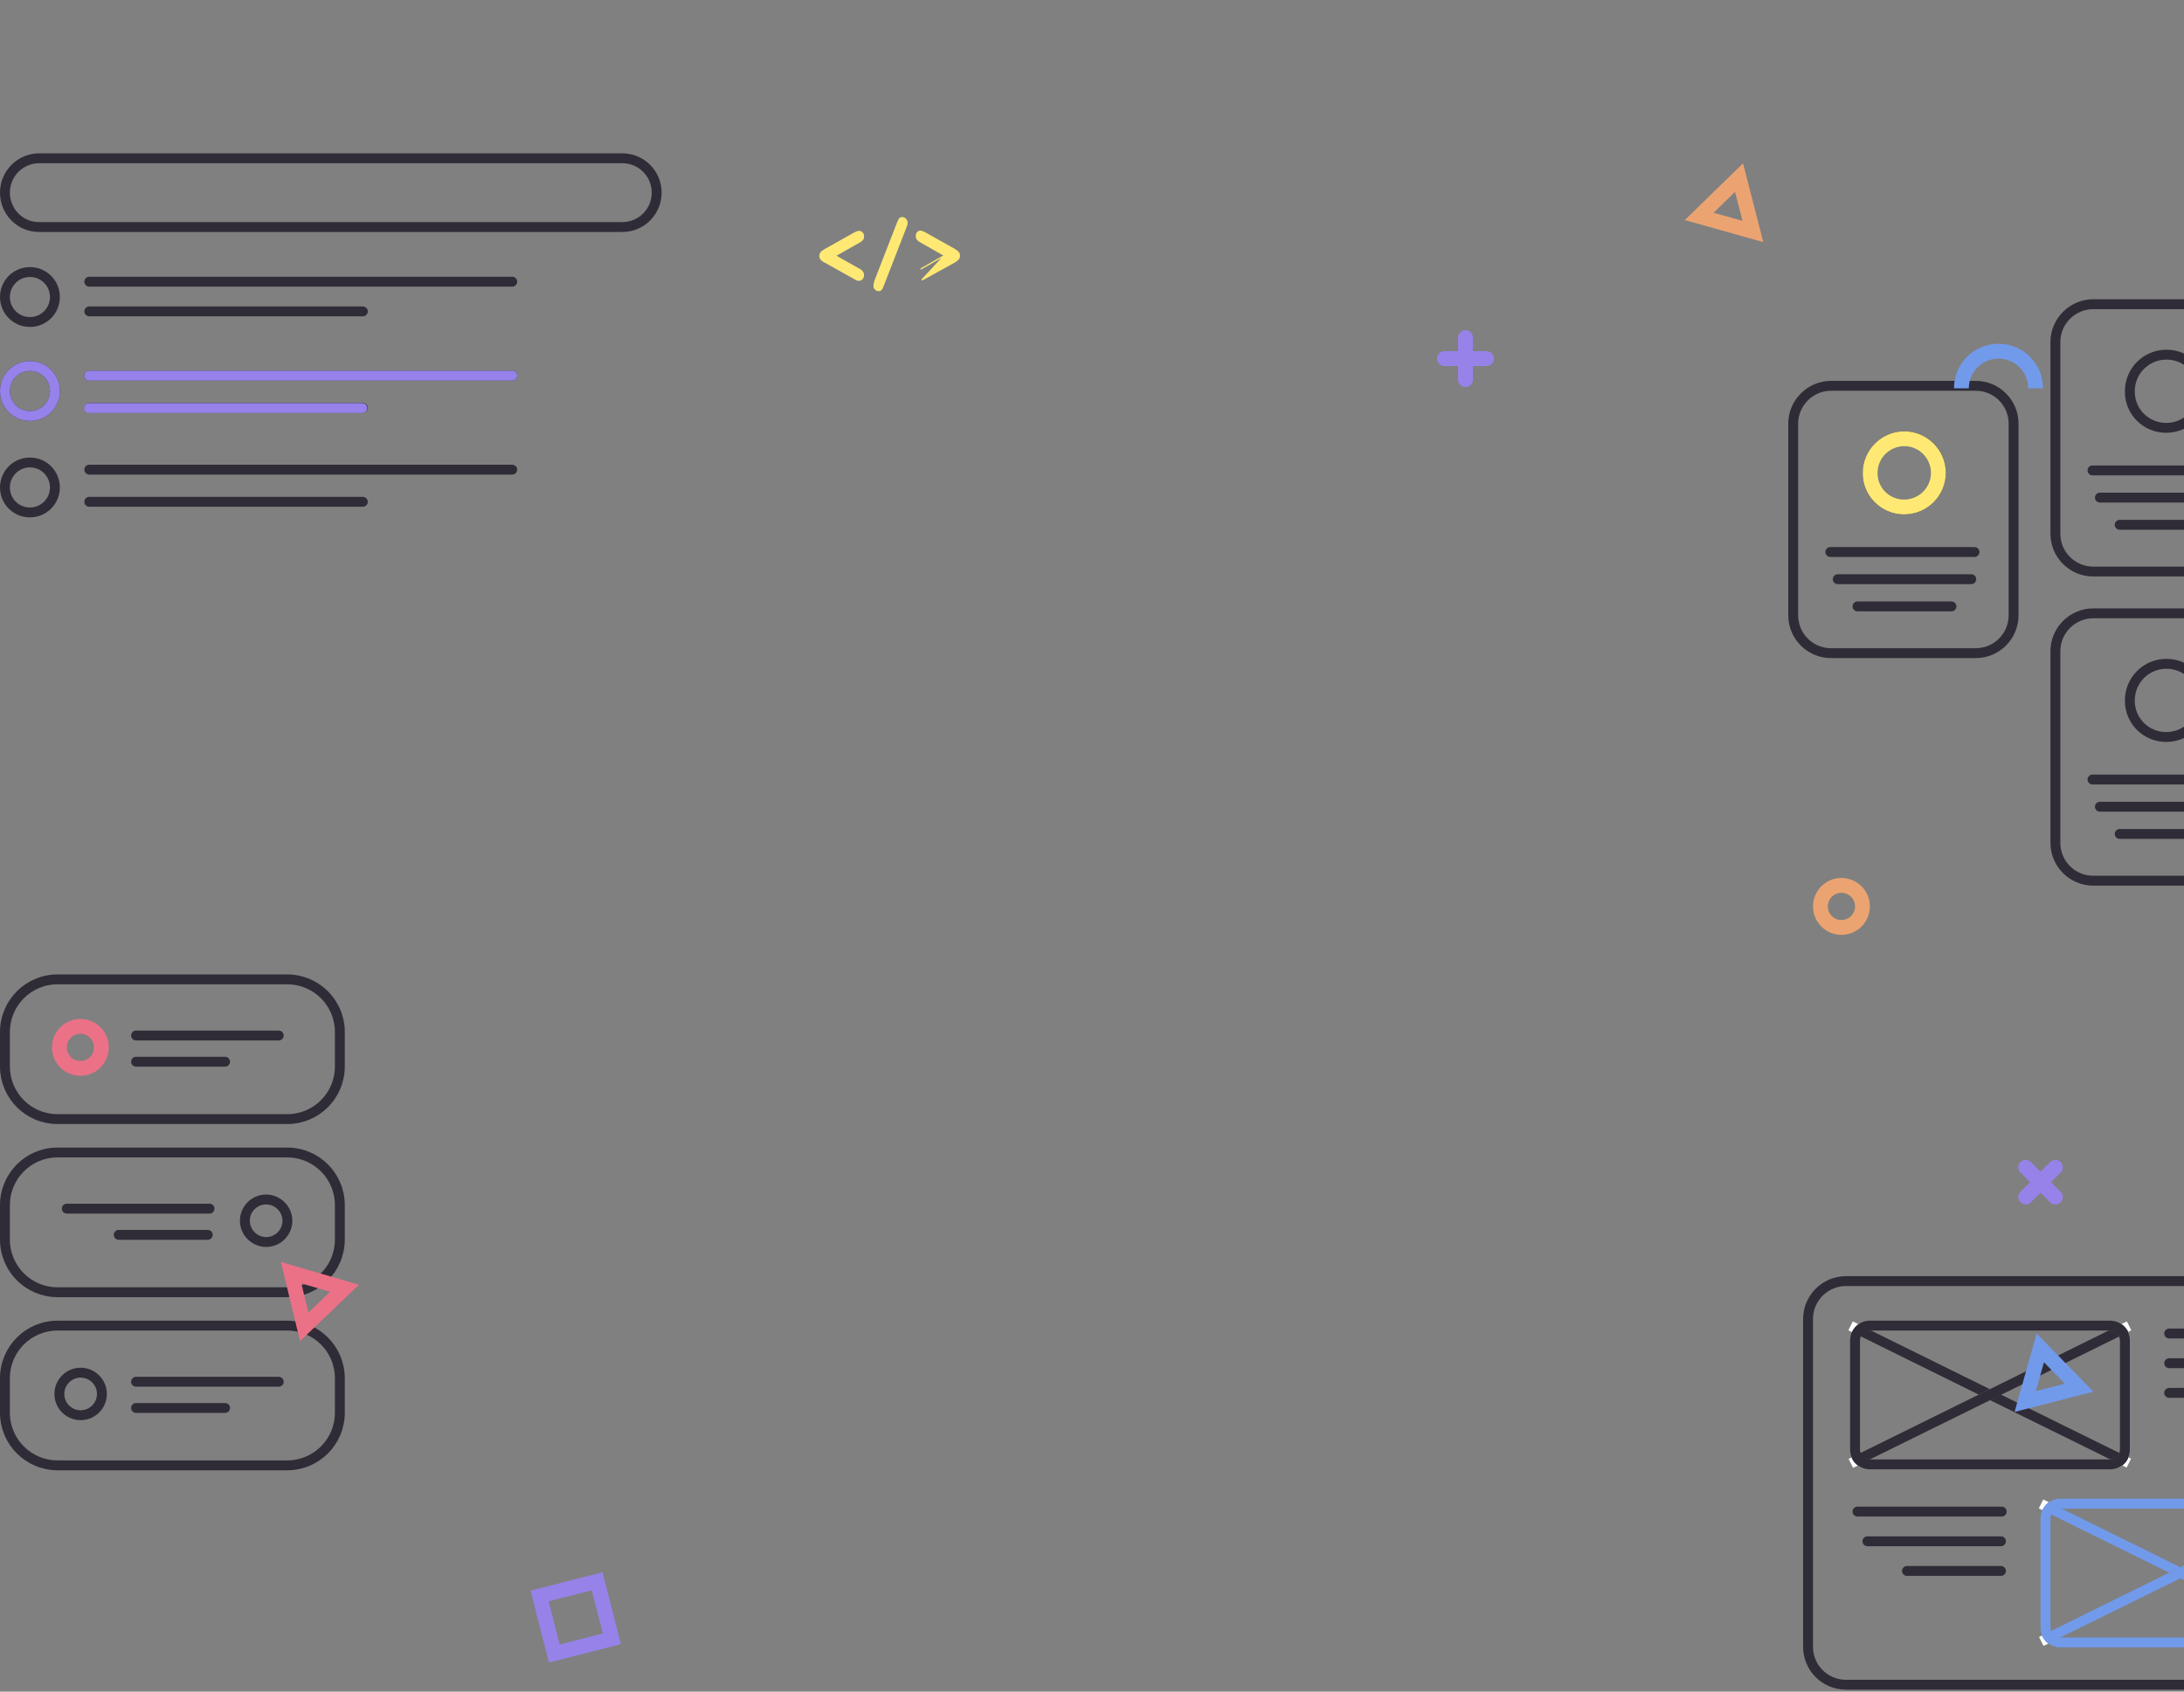 <?xml version="1.0" encoding="utf-8"?>
<!-- Generator: Adobe Illustrator 23.0.1, SVG Export Plug-In . SVG Version: 6.00 Build 0)  -->
<svg version="1.1" id="Layer_1" xmlns="http://www.w3.org/2000/svg" xmlns:xlink="http://www.w3.org/1999/xlink" x="0px" y="0px"
	 viewBox="0 0 883 684" style="enable-background:new 0 0 883 684;" xml:space="preserve">
<rect x="0" y="0" width="883" height="684" fill="#808080" stroke="none"/>
<style type="text/css">
	.st0{fill:none;stroke:#302C37;stroke-width:4;}
	.st1{fill:none;stroke:#302C37;stroke-width:4;stroke-linecap:round;stroke-linejoin:round;}
	.st2{fill:#302C37;}
	.st3{clip-path:url(#SVGID_2_);fill:#FFFFFF;}
	.st4{clip-path:url(#SVGID_4_);fill:#302C37;}
	.st5{clip-path:url(#SVGID_6_);fill:#FFFFFF;}
	.st6{clip-path:url(#SVGID_8_);fill:#302C37;}
	.st7{clip-path:url(#SVGID_10_);fill:#FFFFFF;}
	.st8{clip-path:url(#SVGID_12_);fill:#FFFFFF;}
	.st9{clip-path:url(#SVGID_14_);fill:#302C37;}
	.st10{clip-path:url(#SVGID_16_);fill:#302C37;}
	.st11{clip-path:url(#SVGID_18_);fill:#302C37;}
	.st12{clip-path:url(#SVGID_20_);fill:#302C37;}
	.st13{clip-path:url(#SVGID_22_);fill:#302C37;}
	.st14{clip-path:url(#SVGID_24_);fill:#302C37;}
	.st15{clip-path:url(#SVGID_26_);fill:#302C37;}
	.st16{clip-path:url(#SVGID_28_);fill:#302C37;}
	.st17{clip-path:url(#SVGID_30_);fill:#302C37;}
	.st18{clip-path:url(#SVGID_32_);fill:#302C37;}
	.st19{clip-path:url(#SVGID_34_);fill:#302C37;}
	.st20{clip-path:url(#SVGID_36_);fill:#302C37;}
	.st21{clip-path:url(#SVGID_38_);fill:#302C37;}
	.st22{clip-path:url(#SVGID_40_);fill:#302C37;}
	.st23{fill:#719AEB;}
	.st24{clip-path:url(#SVGID_42_);fill:#FFFFFF;}
	.st25{clip-path:url(#SVGID_44_);fill:#719AEB;}
	.st26{clip-path:url(#SVGID_46_);fill:#FFFFFF;}
	.st27{clip-path:url(#SVGID_48_);fill:#719AEB;}
	.st28{clip-path:url(#SVGID_50_);fill:#FFFFFF;}
	.st29{clip-path:url(#SVGID_52_);fill:#FFFFFF;}
	.st30{clip-path:url(#SVGID_54_);fill:#719AEB;}
	.st31{clip-path:url(#SVGID_56_);fill:#719AEB;}
	.st32{clip-path:url(#SVGID_58_);fill:#719AEB;}
	.st33{clip-path:url(#SVGID_60_);fill:#719AEB;}
	.st34{clip-path:url(#SVGID_62_);fill:#719AEB;}
	.st35{clip-path:url(#SVGID_64_);fill:#719AEB;}
	.st36{clip-path:url(#SVGID_66_);fill:#719AEB;}
	.st37{clip-path:url(#SVGID_68_);fill:#719AEB;}
	.st38{clip-path:url(#SVGID_70_);fill:#719AEB;}
	.st39{clip-path:url(#SVGID_72_);fill:#719AEB;}
	.st40{clip-path:url(#SVGID_74_);fill:#719AEB;}
	.st41{clip-path:url(#SVGID_76_);fill:#719AEB;}
	.st42{clip-path:url(#SVGID_78_);fill:#719AEB;}
	.st43{clip-path:url(#SVGID_80_);fill:#719AEB;}
	.st44{fill:#FFE974;}
	.st45{fill:none;stroke:#FFE974;stroke-width:0.5;}
	.st46{fill:none;stroke:#EBA471;stroke-width:6;}
	.st47{fill:none;stroke:#719AEB;stroke-width:6;}
	.st48{fill:none;stroke:#EB7187;stroke-width:6;}
	.st49{fill:none;stroke:#9782EA;stroke-width:6;stroke-linecap:round;stroke-linejoin:round;}
	.st50{fill:none;stroke:#9682EA;stroke-width:4;stroke-linecap:round;stroke-linejoin:round;}
	.st51{fill:none;stroke:#FFE974;stroke-width:6;}
	.st52{fill:none;stroke:#9782EA;stroke-width:6;}
</style>
<g>
	<path class="st0" d="M746.3,518h196.6c8.5,0,15.3,6.9,15.3,15.3v132.6c0,8.5-6.9,15.3-15.3,15.3H746.3c-8.5,0-15.3-6.9-15.3-15.3
		V533.3C731,524.9,737.9,518,746.3,518z"/>
	<line class="st1" x1="877" y1="539.2" x2="935.3" y2="539.2"/>
	<line class="st1" x1="751" y1="611.2" x2="809.3" y2="611.2"/>
	<line class="st1" x1="877" y1="551.2" x2="931" y2="551.2"/>
	<line class="st1" x1="755" y1="623.2" x2="809" y2="623.2"/>
	<line class="st1" x1="877" y1="563.2" x2="915" y2="563.2"/>
	<line class="st1" x1="771" y1="635.2" x2="809" y2="635.2"/>
	<path class="st2" d="M756,536v2h97.1c1.1,0,2.1,0.4,2.8,1.2c0.7,0.7,1.2,1.7,1.2,2.8v44.1c0,1.1-0.4,2.1-1.2,2.8
		c-0.7,0.7-1.7,1.2-2.8,1.2H756c-1.1,0-2.1-0.4-2.8-1.2c-0.7-0.7-1.2-1.7-1.2-2.8V542c0-1.1,0.4-2.1,1.2-2.8
		c0.7-0.7,1.7-1.2,2.8-1.2V536v-2c-4.4,0-8,3.6-8,8v44.1c0,4.4,3.6,8,8,8h97.1c4.4,0,8-3.6,8-8V542c0-4.4-3.6-8-8-8H756V536"/>
	<g>
		<g>
			<defs>
				<polyline id="SVGID_1_" points="747.3,534.3 861.7,534.3 861.7,593.4 747.3,593.4 747.3,534.3 				"/>
			</defs>
			<clipPath id="SVGID_2_">
				<use xlink:href="#SVGID_1_"  style="overflow:visible;"/>
			</clipPath>
			<path class="st3" d="M860.5,589.3c-0.6,1.3-1.4,2.4-2.5,3.2l1.8,0.9l1.8-3.6L860.5,589.3"/>
		</g>
		<g>
			<defs>
				<polyline id="SVGID_3_" points="747.3,534.3 861.7,534.3 861.7,593.4 747.3,593.4 747.3,534.3 				"/>
			</defs>
			<clipPath id="SVGID_4_">
				<use xlink:href="#SVGID_3_"  style="overflow:visible;"/>
			</clipPath>
			<path class="st4" d="M860.5,589.3c-0.6,1.3-1.4,2.4-2.5,3.2l0,0C859.1,591.7,860,590.6,860.5,589.3L860.5,589.3"/>
		</g>
		<g>
			<defs>
				<polyline id="SVGID_5_" points="747.3,534.3 861.7,534.3 861.7,593.4 747.3,593.4 747.3,534.3 				"/>
			</defs>
			<clipPath id="SVGID_6_">
				<use xlink:href="#SVGID_5_"  style="overflow:visible;"/>
			</clipPath>
			<path class="st5" d="M859.9,534.3L859.9,534.3l-2.2,1.1c0.4,0.2,0.7,0.5,1,0.8c0.7,0.7,1.3,1.4,1.7,2.3l1.3-0.6L859.9,534.3"/>
		</g>
		<g>
			<defs>
				<polyline id="SVGID_7_" points="747.3,534.3 861.7,534.3 861.7,593.4 747.3,593.4 747.3,534.3 				"/>
			</defs>
			<clipPath id="SVGID_8_">
				<use xlink:href="#SVGID_7_"  style="overflow:visible;"/>
			</clipPath>
			<path class="st6" d="M858.7,536.2c0.7,0.7,1.3,1.4,1.7,2.3l0,0C860,537.7,859.4,536.9,858.7,536.2"/>
		</g>
		<g>
			<defs>
				<polyline id="SVGID_9_" points="747.3,534.3 861.7,534.3 861.7,593.4 747.3,593.4 747.3,534.3 				"/>
			</defs>
			<clipPath id="SVGID_10_">
				<use xlink:href="#SVGID_9_"  style="overflow:visible;"/>
			</clipPath>
			<path class="st7" d="M749.1,534.3L749.1,534.3l-1.8,3.6l0,0l1.4,0.7c0.6-1.3,1.5-2.4,2.6-3.2L749.1,534.3"/>
		</g>
		<g>
			<defs>
				<polyline id="SVGID_11_" points="747.3,534.3 861.7,534.3 861.7,593.4 747.3,593.4 747.3,534.3 				"/>
			</defs>
			<clipPath id="SVGID_12_">
				<use xlink:href="#SVGID_11_"  style="overflow:visible;"/>
			</clipPath>
			<path class="st8" d="M748.6,589.3l-1.2,0.6l1.8,3.6l1.9-0.9C750,591.7,749.2,590.5,748.6,589.3"/>
		</g>
		<g>
			<defs>
				<polyline id="SVGID_13_" points="747.3,534.3 861.7,534.3 861.7,593.4 747.3,593.4 747.3,534.3 				"/>
			</defs>
			<clipPath id="SVGID_14_">
				<use xlink:href="#SVGID_13_"  style="overflow:visible;"/>
			</clipPath>
			<path class="st9" d="M748.6,589.3L748.6,589.3c0.5,1.3,1.4,2.4,2.5,3.2l0,0C750,591.7,749.2,590.5,748.6,589.3"/>
		</g>
		<g>
			<defs>
				<polyline id="SVGID_15_" points="747.3,534.3 861.7,534.3 861.7,593.4 747.3,593.4 747.3,534.3 				"/>
			</defs>
			<clipPath id="SVGID_16_">
				<use xlink:href="#SVGID_15_"  style="overflow:visible;"/>
			</clipPath>
			<path class="st10" d="M756.5,538H756c-1.1,0-2.1,0.4-2.8,1.2c-0.3,0.3-0.6,0.8-0.8,1.2l47.6,23.5l4.5-2.2L756.5,538"/>
		</g>
		<g>
			<defs>
				<polyline id="SVGID_17_" points="747.3,534.3 861.7,534.3 861.7,593.4 747.3,593.4 747.3,534.3 				"/>
			</defs>
			<clipPath id="SVGID_18_">
				<use xlink:href="#SVGID_17_"  style="overflow:visible;"/>
			</clipPath>
			<path class="st11" d="M756.5,538H756c-1.1,0-2.1,0.4-2.8,1.2c-0.3,0.3-0.6,0.8-0.8,1.2l0,0c0.2-0.5,0.5-0.9,0.8-1.2
				c0.7-0.7,1.7-1.2,2.8-1.2l0,0H756.5L756.5,538"/>
		</g>
		<g>
			<defs>
				<polyline id="SVGID_19_" points="747.3,534.3 861.7,534.3 861.7,593.4 747.3,593.4 747.3,534.3 				"/>
			</defs>
			<clipPath id="SVGID_20_">
				<use xlink:href="#SVGID_19_"  style="overflow:visible;"/>
			</clipPath>
			<path class="st12" d="M809,563.9l-4.5,2.2l48.7,24c1.1,0,2.1-0.5,2.8-1.2c0.4-0.4,0.7-0.9,0.9-1.4L809,563.9"/>
		</g>
		<g>
			<defs>
				<polyline id="SVGID_21_" points="747.3,534.3 861.7,534.3 861.7,593.4 747.3,593.4 747.3,534.3 				"/>
			</defs>
			<clipPath id="SVGID_22_">
				<use xlink:href="#SVGID_21_"  style="overflow:visible;"/>
			</clipPath>
			<path class="st13" d="M853.2,538h-0.7l-48,23.7l-4.5,2.2l-47.8,23.6c0.2,0.6,0.5,1.1,1,1.5c0.1,0.1,0.1,0.1,0.2,0.2
				c0.7,0.6,1.5,0.9,2.4,1l48.7-24l4.5-2.2l47.8-23.6c-0.2-0.4-0.5-0.8-0.8-1.1C855.3,538.4,854.3,538,853.2,538"/>
		</g>
		<g>
			<defs>
				<polyline id="SVGID_23_" points="747.3,534.3 861.7,534.3 861.7,593.4 747.3,593.4 747.3,534.3 				"/>
			</defs>
			<clipPath id="SVGID_24_">
				<use xlink:href="#SVGID_23_"  style="overflow:visible;"/>
			</clipPath>
			<path class="st14" d="M752.2,587.5L752.2,587.5c0.2,0.6,0.5,1.1,1,1.5c0.1,0.1,0.1,0.1,0.2,0.2c-0.1-0.1-0.1-0.1-0.2-0.2
				C752.8,588.6,752.4,588.1,752.2,587.5 M853.2,538h-0.7l0,0H853.2c1.1,0,2.1,0.4,2.8,1.2l0,0C855.3,538.4,854.3,538,853.2,538"/>
		</g>
		<g>
			<defs>
				<polyline id="SVGID_25_" points="747.3,534.3 861.7,534.3 861.7,593.4 747.3,593.4 747.3,534.3 				"/>
			</defs>
			<clipPath id="SVGID_26_">
				<use xlink:href="#SVGID_25_"  style="overflow:visible;"/>
			</clipPath>
			<path class="st15" d="M751.4,535.5c-1.1,0.8-2.1,1.9-2.6,3.2l0,0C749.4,537.3,750.3,536.3,751.4,535.5L751.4,535.5"/>
		</g>
		<g>
			<defs>
				<polyline id="SVGID_27_" points="747.3,534.3 861.7,534.3 861.7,593.4 747.3,593.4 747.3,534.3 				"/>
			</defs>
			<clipPath id="SVGID_28_">
				<use xlink:href="#SVGID_27_"  style="overflow:visible;"/>
			</clipPath>
			<path class="st16" d="M751.4,535.5c-1.1,0.8-2.1,1.9-2.6,3.2l3.6,1.8c0.2-0.5,0.5-0.9,0.8-1.2c0.7-0.7,1.7-1.2,2.8-1.2l0,0h0.5
				L751.4,535.5"/>
		</g>
		<g>
			<defs>
				<polyline id="SVGID_29_" points="747.3,534.3 861.7,534.3 861.7,593.4 747.3,593.4 747.3,534.3 				"/>
			</defs>
			<clipPath id="SVGID_30_">
				<use xlink:href="#SVGID_29_"  style="overflow:visible;"/>
			</clipPath>
			<path class="st17" d="M856.9,587.6c-0.2,0.5-0.5,1-0.9,1.4c-0.7,0.7-1.7,1.2-2.8,1.2l0,0c1.1,0,2.1-0.5,2.8-1.2
				C856.4,588.6,856.7,588.1,856.9,587.6L856.9,587.6"/>
		</g>
		<g>
			<defs>
				<polyline id="SVGID_31_" points="747.3,534.3 861.7,534.3 861.7,593.4 747.3,593.4 747.3,534.3 				"/>
			</defs>
			<clipPath id="SVGID_32_">
				<use xlink:href="#SVGID_31_"  style="overflow:visible;"/>
			</clipPath>
			<path class="st18" d="M856.9,587.6c-0.2,0.5-0.5,1-0.9,1.4c-0.7,0.7-1.7,1.2-2.8,1.2l4.8,2.4c1.1-0.8,2-1.9,2.5-3.2L856.9,587.6"
				/>
		</g>
		<g>
			<defs>
				<polyline id="SVGID_33_" points="747.3,534.3 861.7,534.3 861.7,593.4 747.3,593.4 747.3,534.3 				"/>
			</defs>
			<clipPath id="SVGID_34_">
				<use xlink:href="#SVGID_33_"  style="overflow:visible;"/>
			</clipPath>
			<path class="st19" d="M856,539.2c0.3,0.3,0.6,0.7,0.8,1.1l0,0C856.6,539.9,856.3,539.5,856,539.2L856,539.2 M857.7,535.4
				L857.7,535.4c0.4,0.2,0.7,0.5,1,0.8C858.4,535.9,858.1,535.7,857.7,535.4"/>
		</g>
		<g>
			<defs>
				<polyline id="SVGID_35_" points="747.3,534.3 861.7,534.3 861.7,593.4 747.3,593.4 747.3,534.3 				"/>
			</defs>
			<clipPath id="SVGID_36_">
				<use xlink:href="#SVGID_35_"  style="overflow:visible;"/>
			</clipPath>
			<path class="st20" d="M857.7,535.4l-5.2,2.6h0.7c1.1,0,2.1,0.4,2.8,1.2l0,0l0,0c0.3,0.3,0.6,0.7,0.8,1.1l3.6-1.8
				c-0.4-0.9-1-1.6-1.7-2.3C858.4,535.9,858.1,535.7,857.7,535.4"/>
		</g>
		<g>
			<defs>
				<polyline id="SVGID_37_" points="747.3,534.3 861.7,534.3 861.7,593.4 747.3,593.4 747.3,534.3 				"/>
			</defs>
			<clipPath id="SVGID_38_">
				<use xlink:href="#SVGID_37_"  style="overflow:visible;"/>
			</clipPath>
			<path class="st21" d="M753.4,589.2c0.7,0.6,1.5,0.9,2.4,1l0,0C754.9,590.1,754,589.8,753.4,589.2"/>
		</g>
		<g>
			<defs>
				<polyline id="SVGID_39_" points="747.3,534.3 861.7,534.3 861.7,593.4 747.3,593.4 747.3,534.3 				"/>
			</defs>
			<clipPath id="SVGID_40_">
				<use xlink:href="#SVGID_39_"  style="overflow:visible;"/>
			</clipPath>
			<path class="st22" d="M752.2,587.5l-3.6,1.8c0.5,1.3,1.4,2.4,2.5,3.2l4.7-2.3c-0.9-0.1-1.8-0.4-2.4-1c-0.1-0.1-0.1-0.1-0.2-0.2
				C752.8,588.6,752.4,588.1,752.2,587.5"/>
		</g>
	</g>
	<path class="st23" d="M833,608v2h97.1c1.1,0,2.1,0.4,2.8,1.2c0.7,0.7,1.2,1.7,1.2,2.8v44.1c0,1.1-0.4,2.1-1.2,2.8
		c-0.7,0.7-1.7,1.2-2.8,1.2H833c-1.1,0-2.1-0.4-2.8-1.2c-0.7-0.7-1.2-1.7-1.2-2.8V614c0-1.1,0.4-2.1,1.2-2.8
		c0.7-0.7,1.7-1.2,2.8-1.2V608v-2c-4.4,0-8,3.6-8,8v44.1c0,4.4,3.6,8,8,8h97.1c4.4,0,8-3.6,8-8V614c0-4.4-3.6-8-8-8H833V608"/>
	<g>
		<g>
			<defs>
				<polyline id="SVGID_41_" points="824.3,606.3 938.7,606.3 938.7,665.4 824.3,665.4 824.3,606.3 				"/>
			</defs>
			<clipPath id="SVGID_42_">
				<use xlink:href="#SVGID_41_"  style="overflow:visible;"/>
			</clipPath>
			<path class="st24" d="M937.5,661.3c-0.6,1.3-1.4,2.4-2.5,3.2l1.8,0.9l1.8-3.6L937.5,661.3"/>
		</g>
		<g>
			<defs>
				<polyline id="SVGID_43_" points="824.3,606.3 938.7,606.3 938.7,665.4 824.3,665.4 824.3,606.3 				"/>
			</defs>
			<clipPath id="SVGID_44_">
				<use xlink:href="#SVGID_43_"  style="overflow:visible;"/>
			</clipPath>
			<path class="st25" d="M937.5,661.3c-0.6,1.3-1.4,2.4-2.5,3.2l0,0C936.1,663.7,937,662.6,937.5,661.3L937.5,661.3"/>
		</g>
		<g>
			<defs>
				<polyline id="SVGID_45_" points="824.3,606.3 938.7,606.3 938.7,665.4 824.3,665.4 824.3,606.3 				"/>
			</defs>
			<clipPath id="SVGID_46_">
				<use xlink:href="#SVGID_45_"  style="overflow:visible;"/>
			</clipPath>
			<path class="st26" d="M936.9,606.3L936.9,606.3l-2.2,1.1c0.5,0.3,0.9,0.7,1.3,1.2c0.5,0.6,1,1.3,1.3,2l1.3-0.6L936.9,606.3"/>
		</g>
		<g>
			<defs>
				<polyline id="SVGID_47_" points="824.3,606.3 938.7,606.3 938.7,665.4 824.3,665.4 824.3,606.3 				"/>
			</defs>
			<clipPath id="SVGID_48_">
				<use xlink:href="#SVGID_47_"  style="overflow:visible;"/>
			</clipPath>
			<path class="st27" d="M936,608.6c0.5,0.6,1,1.3,1.3,2l0,0C937,609.8,936.6,609.2,936,608.6"/>
		</g>
		<g>
			<defs>
				<polyline id="SVGID_49_" points="824.3,606.3 938.7,606.3 938.7,665.4 824.3,665.4 824.3,606.3 				"/>
			</defs>
			<clipPath id="SVGID_50_">
				<use xlink:href="#SVGID_49_"  style="overflow:visible;"/>
			</clipPath>
			<path class="st28" d="M826.1,606.3L826.1,606.3l-1.8,3.6l0,0l1.4,0.7c0.6-1.3,1.5-2.4,2.6-3.2L826.1,606.3"/>
		</g>
		<g>
			<defs>
				<polyline id="SVGID_51_" points="824.3,606.3 938.7,606.3 938.7,665.4 824.3,665.4 824.3,606.3 				"/>
			</defs>
			<clipPath id="SVGID_52_">
				<use xlink:href="#SVGID_51_"  style="overflow:visible;"/>
			</clipPath>
			<path class="st29" d="M825.6,661.3l-1.2,0.6l1.8,3.6l1.9-0.9C827,663.7,826.2,662.5,825.6,661.3"/>
		</g>
		<g>
			<defs>
				<polyline id="SVGID_53_" points="824.3,606.3 938.7,606.3 938.7,665.4 824.3,665.4 824.3,606.3 				"/>
			</defs>
			<clipPath id="SVGID_54_">
				<use xlink:href="#SVGID_53_"  style="overflow:visible;"/>
			</clipPath>
			<path class="st30" d="M825.6,661.3L825.6,661.3c0.5,1.3,1.4,2.4,2.5,3.2l0,0C827,663.7,826.2,662.5,825.6,661.3"/>
		</g>
		<g>
			<defs>
				<polyline id="SVGID_55_" points="824.3,606.3 938.7,606.3 938.7,665.4 824.3,665.4 824.3,606.3 				"/>
			</defs>
			<clipPath id="SVGID_56_">
				<use xlink:href="#SVGID_55_"  style="overflow:visible;"/>
			</clipPath>
			<path class="st31" d="M833.5,610H833c-1.1,0-2.1,0.4-2.8,1.2c-0.3,0.3-0.6,0.8-0.8,1.2l47.6,23.5l4.5-2.2L833.5,610"/>
		</g>
		<g>
			<defs>
				<polyline id="SVGID_57_" points="824.3,606.3 938.7,606.3 938.7,665.4 824.3,665.4 824.3,606.3 				"/>
			</defs>
			<clipPath id="SVGID_58_">
				<use xlink:href="#SVGID_57_"  style="overflow:visible;"/>
			</clipPath>
			<path class="st32" d="M833.5,610H833c-1.1,0-2.1,0.4-2.8,1.2c-0.3,0.3-0.6,0.8-0.8,1.2l0,0c0.2-0.5,0.5-0.9,0.8-1.2
				c0.7-0.7,1.7-1.2,2.8-1.2l0,0H833.5L833.5,610"/>
		</g>
		<g>
			<defs>
				<polyline id="SVGID_59_" points="824.3,606.3 938.7,606.3 938.7,665.4 824.3,665.4 824.3,606.3 				"/>
			</defs>
			<clipPath id="SVGID_60_">
				<use xlink:href="#SVGID_59_"  style="overflow:visible;"/>
			</clipPath>
			<path class="st33" d="M886,635.9l-4.5,2.2l48.7,24c1.1,0,2.1-0.5,2.8-1.2c0.4-0.4,0.7-0.9,0.9-1.4L886,635.9"/>
		</g>
		<g>
			<defs>
				<polyline id="SVGID_61_" points="824.3,606.3 938.7,606.3 938.7,665.4 824.3,665.4 824.3,606.3 				"/>
			</defs>
			<clipPath id="SVGID_62_">
				<use xlink:href="#SVGID_61_"  style="overflow:visible;"/>
			</clipPath>
			<path class="st34" d="M930.2,610h-0.7l-48,23.7l-4.5,2.2l-47.8,23.6c0,0.1,0.1,0.1,0.1,0.2c0.1,0.3,0.3,0.6,0.5,0.9l0,0l0,0
				c0.1,0.1,0.2,0.3,0.4,0.4c0.1,0.1,0.1,0.1,0.2,0.2c0.7,0.6,1.5,0.9,2.4,1l48.7-24l4.5-2.2l47.8-23.6c-0.2-0.4-0.5-0.8-0.8-1.1
				C932.3,610.4,931.3,610,930.2,610"/>
		</g>
		<g>
			<defs>
				<polyline id="SVGID_63_" points="824.3,606.3 938.7,606.3 938.7,665.4 824.3,665.4 824.3,606.3 				"/>
			</defs>
			<clipPath id="SVGID_64_">
				<use xlink:href="#SVGID_63_"  style="overflow:visible;"/>
			</clipPath>
			<path class="st35" d="M829.8,660.6c0.1,0.1,0.2,0.3,0.4,0.4c0.1,0.1,0.1,0.1,0.2,0.2c-0.1-0.1-0.1-0.1-0.2-0.2
				C830,660.9,829.9,660.7,829.8,660.6 M829.8,660.6L829.8,660.6L829.8,660.6 M829.2,659.5L829.2,659.5c0,0.1,0.1,0.1,0.1,0.2
				C829.3,659.6,829.2,659.6,829.2,659.5 M930.2,610h-0.7l0,0H930.2c1.1,0,2.1,0.4,2.8,1.2l0,0C932.3,610.4,931.3,610,930.2,610"/>
		</g>
		<g>
			<defs>
				<polyline id="SVGID_65_" points="824.3,606.3 938.7,606.3 938.7,665.4 824.3,665.4 824.3,606.3 				"/>
			</defs>
			<clipPath id="SVGID_66_">
				<use xlink:href="#SVGID_65_"  style="overflow:visible;"/>
			</clipPath>
			<path class="st36" d="M828.4,607.5c-1.1,0.8-2.1,1.9-2.6,3.2l0,0C826.4,609.3,827.3,608.3,828.4,607.5L828.4,607.5"/>
		</g>
		<g>
			<defs>
				<polyline id="SVGID_67_" points="824.3,606.3 938.7,606.3 938.7,665.4 824.3,665.4 824.3,606.3 				"/>
			</defs>
			<clipPath id="SVGID_68_">
				<use xlink:href="#SVGID_67_"  style="overflow:visible;"/>
			</clipPath>
			<path class="st37" d="M828.4,607.5c-1.1,0.8-2.1,1.9-2.6,3.2l3.6,1.8c0.2-0.5,0.5-0.9,0.8-1.2c0.7-0.7,1.7-1.2,2.8-1.2l0,0h0.5
				L828.4,607.5"/>
		</g>
		<g>
			<defs>
				<polyline id="SVGID_69_" points="824.3,606.3 938.7,606.3 938.7,665.4 824.3,665.4 824.3,606.3 				"/>
			</defs>
			<clipPath id="SVGID_70_">
				<use xlink:href="#SVGID_69_"  style="overflow:visible;"/>
			</clipPath>
			<path class="st38" d="M933.9,659.6c-0.2,0.5-0.5,1-0.9,1.4c-0.7,0.7-1.7,1.2-2.8,1.2l0,0c1.1,0,2.1-0.5,2.8-1.2
				C933.4,660.6,933.7,660.1,933.9,659.6L933.9,659.6"/>
		</g>
		<g>
			<defs>
				<polyline id="SVGID_71_" points="824.3,606.3 938.7,606.3 938.7,665.4 824.3,665.4 824.3,606.3 				"/>
			</defs>
			<clipPath id="SVGID_72_">
				<use xlink:href="#SVGID_71_"  style="overflow:visible;"/>
			</clipPath>
			<path class="st39" d="M933.9,659.6c-0.2,0.5-0.5,1-0.9,1.4c-0.7,0.7-1.7,1.2-2.8,1.2l4.8,2.4c1.1-0.8,2-1.9,2.5-3.2L933.9,659.6"
				/>
		</g>
		<g>
			<defs>
				<polyline id="SVGID_73_" points="824.3,606.3 938.7,606.3 938.7,665.4 824.3,665.4 824.3,606.3 				"/>
			</defs>
			<clipPath id="SVGID_74_">
				<use xlink:href="#SVGID_73_"  style="overflow:visible;"/>
			</clipPath>
			<path class="st40" d="M933,611.2c0.3,0.3,0.6,0.7,0.8,1.1l0,0C933.6,611.9,933.3,611.5,933,611.2L933,611.2 M934.7,607.4
				L934.7,607.4c0.5,0.3,0.9,0.7,1.3,1.2C935.6,608.1,935.2,607.7,934.7,607.4"/>
		</g>
		<g>
			<defs>
				<polyline id="SVGID_75_" points="824.3,606.3 938.7,606.3 938.7,665.4 824.3,665.4 824.3,606.3 				"/>
			</defs>
			<clipPath id="SVGID_76_">
				<use xlink:href="#SVGID_75_"  style="overflow:visible;"/>
			</clipPath>
			<path class="st41" d="M934.7,607.4l-5.2,2.6h0.7c1.1,0,2.1,0.4,2.8,1.2l0,0l0,0c0.3,0.3,0.6,0.7,0.8,1.1l3.6-1.8
				c-0.4-0.7-0.8-1.4-1.3-2C935.6,608.1,935.2,607.7,934.7,607.4"/>
		</g>
		<g>
			<defs>
				<polyline id="SVGID_77_" points="824.3,606.3 938.7,606.3 938.7,665.4 824.3,665.4 824.3,606.3 				"/>
			</defs>
			<clipPath id="SVGID_78_">
				<use xlink:href="#SVGID_77_"  style="overflow:visible;"/>
			</clipPath>
			<path class="st42" d="M830.4,661.2c0.7,0.6,1.5,0.9,2.4,1l0,0C831.9,662.1,831,661.8,830.4,661.2 M829.8,660.6L829.8,660.6
				L829.8,660.6 M829.3,659.7c0.1,0.3,0.3,0.6,0.5,0.9C829.6,660.3,829.4,660,829.3,659.7"/>
		</g>
		<g>
			<defs>
				<polyline id="SVGID_79_" points="824.3,606.3 938.7,606.3 938.7,665.4 824.3,665.4 824.3,606.3 				"/>
			</defs>
			<clipPath id="SVGID_80_">
				<use xlink:href="#SVGID_79_"  style="overflow:visible;"/>
			</clipPath>
			<path class="st43" d="M829.2,659.5l-3.6,1.8c0.5,1.3,1.4,2.4,2.5,3.2l4.7-2.3c-0.9-0.1-1.8-0.4-2.4-1c-0.1-0.1-0.1-0.1-0.2-0.2
				c-0.1-0.1-0.3-0.3-0.4-0.4l0,0l0,0c-0.2-0.3-0.4-0.6-0.5-0.9C829.3,659.6,829.2,659.6,829.2,659.5"/>
		</g>
	</g>
	<path class="st0" d="M846.3,248h58.5c8.5,0,15.3,6.9,15.3,15.3v77.5c0,8.5-6.9,15.3-15.3,15.3h-58.5c-8.5,0-15.3-6.9-15.3-15.3
		v-77.5C831,254.9,837.9,248,846.3,248z"/>
	<path class="st0" d="M875.8,298L875.8,298c8.2,0,14.9-6.6,14.9-14.8c0-8.2-6.6-14.8-14.8-14.8l0,0c-8.2,0-14.8,6.6-14.8,14.8
		C861,291.4,867.6,298,875.8,298z"/>
	<line class="st1" x1="846" y1="315.2" x2="904.3" y2="315.2"/>
	<line class="st1" x1="849" y1="326.2" x2="903" y2="326.2"/>
	<line class="st1" x1="857" y1="337.2" x2="895" y2="337.2"/>
	<path class="st0" d="M846.3,123h58.5c8.5,0,15.3,6.9,15.3,15.3v77.5c0,8.5-6.9,15.3-15.3,15.3h-58.5c-8.5,0-15.3-6.9-15.3-15.3
		v-77.5C831,129.9,837.9,123,846.3,123z"/>
	<path class="st0" d="M875.8,173L875.8,173c8.2,0,14.9-6.6,14.9-14.8s-6.6-14.8-14.8-14.8l0,0c-8.2,0-14.8,6.6-14.8,14.8
		C861,166.4,867.6,173,875.8,173z"/>
	<line class="st1" x1="846" y1="190.2" x2="904.3" y2="190.2"/>
	<line class="st1" x1="849" y1="201.2" x2="903" y2="201.2"/>
	<line class="st1" x1="857" y1="212.2" x2="895" y2="212.2"/>
	<path class="st0" d="M740.3,156h58.5c8.5,0,15.3,6.9,15.3,15.3v77.5c0,8.5-6.9,15.3-15.3,15.3h-58.5c-8.5,0-15.3-6.9-15.3-15.3
		v-77.5C725,162.9,731.9,156,740.3,156z"/>
	<path class="st0" d="M769.8,206L769.8,206c8.2,0,14.9-6.6,14.9-14.8s-6.6-14.8-14.8-14.8l0,0c-8.2,0-14.8,6.6-14.8,14.8
		C755,199.4,761.6,206,769.8,206z"/>
	<line class="st1" x1="740" y1="223.2" x2="798.3" y2="223.2"/>
	<line class="st1" x1="743" y1="234.2" x2="797" y2="234.2"/>
	<line class="st1" x1="751" y1="245.2" x2="789" y2="245.2"/>
	<path class="st1" d="M23.3,466h92.8c11.8,0,21.3,9.5,21.3,21.3v13.9c0,11.8-9.5,21.3-21.3,21.3H23.3C11.5,522.5,2,513,2,501.2
		v-13.9C2,475.5,11.5,466,23.3,466z"/>
	<line class="st1" x1="27" y1="488.7" x2="84.7" y2="488.7"/>
	<path class="st1" d="M107.6,502.2c4.8,0,8.6-3.9,8.6-8.6s-3.9-8.6-8.6-8.6c-4.8,0-8.6,3.9-8.6,8.6S102.9,502.2,107.6,502.2z"/>
	<line class="st1" x1="48" y1="499.3" x2="84" y2="499.3"/>
	<path class="st1" d="M23.3,536h92.8c11.8,0,21.3,9.5,21.3,21.3v13.9c0,11.8-9.5,21.3-21.3,21.3H23.3C11.5,592.5,2,583,2,571.2
		v-13.9C2,545.5,11.5,536,23.3,536z"/>
	<line class="st1" x1="55" y1="558.7" x2="112.7" y2="558.7"/>
	
		<ellipse transform="matrix(1 -1.020247e-02 1.020247e-02 1 -5.748 0.362)" class="st1" cx="32.6" cy="563.6" rx="8.6" ry="8.6"/>
	<line class="st1" x1="55" y1="569.3" x2="91" y2="569.3"/>
	<path class="st1" d="M23.3,396h92.8c11.8,0,21.3,9.5,21.3,21.3v13.9c0,11.8-9.5,21.3-21.3,21.3H23.3C11.5,452.5,2,443,2,431.2
		v-13.9C2,405.5,11.5,396,23.3,396z"/>
	<line class="st1" x1="55" y1="418.7" x2="112.7" y2="418.7"/>
	<line class="st1" x1="55" y1="429.3" x2="91" y2="429.3"/>
	<path class="st1" d="M12.1,148L12.1,148c5.6,0,10.1,4.5,10.1,10.1l0,0c0,5.6-4.5,10.1-10.1,10.1S2,163.7,2,158.1l0,0
		C2,152.5,6.5,148,12.1,148z"/>
	<line class="st1" x1="36.1" y1="151.9" x2="207.1" y2="151.9"/>
	<line class="st1" x1="36.1" y1="164.9" x2="146.7" y2="164.9"/>
	<path class="st1" d="M12.1,187L12.1,187c5.6,0,10.1,4.5,10.1,10.1l0,0c0,5.6-4.5,10.1-10.1,10.1S2,202.7,2,197.1l0,0
		C2,191.5,6.5,187,12.1,187z"/>
	<line class="st1" x1="36.1" y1="189.9" x2="207.1" y2="189.9"/>
	<line class="st1" x1="36.1" y1="202.9" x2="146.7" y2="202.9"/>
	<path class="st1" d="M15.9,64h235.7c7.7,0,13.9,6.2,13.9,13.9s-6.2,13.9-13.9,13.9H15.9C8.2,91.9,2,85.6,2,77.9S8.2,64,15.9,64z"/>
	<path class="st1" d="M12.1,110L12.1,110c5.6,0,10.1,4.5,10.1,10.1l0,0c0,5.6-4.5,10.1-10.1,10.1S2,125.7,2,120.1l0,0
		C2,114.5,6.5,110,12.1,110z"/>
	<line class="st1" x1="36.1" y1="113.9" x2="207.1" y2="113.9"/>
	<line class="st1" x1="36.1" y1="125.9" x2="146.7" y2="125.9"/>
	<path class="st44" d="M381.9,103.3l-9.7-5.5l0,0c-0.6-0.3-1-0.7-1.3-1l0,0c-0.3-0.4-0.4-0.8-0.4-1.3c0-0.6,0.1-1,0.4-1.4
		c0.3-0.4,0.7-0.6,1.2-0.6c0.2,0,0.4,0,0.6,0.1c0.2,0.1,0.6,0.2,1,0.4l0,0l0,0l12.3,6.9l0,0l0,0l0.1,0.1c1.2,0.6,1.8,1.4,1.8,2.4
		s-0.6,1.7-1.8,2.4c-0.1,0.1-0.2,0.1-0.3,0.2l-12.3,6.8l0,0c-0.3,0.2-0.6,0.3-0.8,0.4l0,0L381.9,103.3z M381.9,103.3l-9.7,5.5
		L381.9,103.3z M347.4,108.9l-9.7-5.5l9.7-5.5l0,0c0.6-0.3,1-0.7,1.3-1c0.3-0.4,0.4-0.8,0.4-1.3c0-0.6-0.1-1-0.5-1.4
		c-0.3-0.4-0.7-0.6-1.3-0.6c-0.2,0-0.4,0-0.6,0.1c-0.2,0.1-0.5,0.2-1,0.4l0,0l-12.3,6.9l0,0l0,0l-0.1,0.1c-1.2,0.6-1.8,1.4-1.8,2.4
		s0.6,1.7,1.8,2.4l0,0l0,0c0.1,0.1,0.2,0.1,0.3,0.1l0,0l12.2,6.8l0,0c0.3,0.2,0.6,0.3,0.8,0.4l0,0c0.2,0.1,0.5,0.1,0.7,0.1
		c0.5,0,0.9-0.2,1.3-0.6c0.3-0.4,0.5-0.9,0.5-1.4s-0.1-0.9-0.4-1.3C348.5,109.6,348,109.2,347.4,108.9z M353.9,116.9L353.9,116.9
		c0.4,0.4,0.9,0.6,1.4,0.6c0.4,0,0.8-0.2,1-0.5c0.3-0.3,0.5-0.9,0.8-1.6l9.1-23.4l0,0c0.2-0.4,0.3-0.8,0.4-1.1s0.1-0.5,0.1-0.8
		c0-0.6-0.2-1.1-0.6-1.5s-0.9-0.6-1.4-0.6c-0.4,0-0.8,0.2-1,0.5c-0.3,0.3-0.5,0.9-0.8,1.6l-9.1,23.4v0.1l0,0
		c-0.3,0.8-0.4,1.4-0.4,1.8C353.3,116,353.5,116.5,353.9,116.9z"/>
	<path class="st45" d="M381.9,103.3l-9.7-5.5l0,0c-0.6-0.3-1-0.7-1.3-1l0,0c-0.3-0.4-0.4-0.8-0.4-1.3c0-0.6,0.1-1,0.4-1.4
		c0.3-0.4,0.7-0.6,1.2-0.6c0.2,0,0.4,0,0.6,0.1c0.2,0.1,0.6,0.2,1,0.4l0,0l0,0l12.3,6.9l0,0l0,0l0.1,0.1c1.2,0.6,1.8,1.4,1.8,2.4
		s-0.6,1.7-1.8,2.4c-0.1,0.1-0.2,0.1-0.3,0.2l-12.3,6.8l0,0c-0.3,0.2-0.6,0.3-0.8,0.4l0,0L381.9,103.3z M381.9,103.3l-9.7,5.5
		L381.9,103.3z M347.4,108.9l-9.7-5.5l9.7-5.5l0,0c0.6-0.3,1-0.7,1.3-1c0.3-0.4,0.4-0.8,0.4-1.3c0-0.6-0.1-1-0.5-1.4
		c-0.3-0.4-0.7-0.6-1.3-0.6c-0.2,0-0.4,0-0.6,0.1c-0.2,0.1-0.5,0.2-1,0.4l0,0l-12.3,6.9l0,0l0,0l-0.1,0.1c-1.2,0.6-1.8,1.4-1.8,2.4
		s0.6,1.7,1.8,2.4l0,0l0,0c0.1,0.1,0.2,0.1,0.3,0.1l0,0l12.2,6.8l0,0c0.3,0.2,0.6,0.3,0.8,0.4l0,0c0.2,0.1,0.5,0.1,0.7,0.1
		c0.5,0,0.9-0.2,1.3-0.6c0.3-0.4,0.5-0.9,0.5-1.4s-0.1-0.9-0.4-1.3C348.5,109.6,348,109.2,347.4,108.9z M353.9,116.9L353.9,116.9
		c0.4,0.4,0.9,0.6,1.4,0.6c0.4,0,0.8-0.2,1-0.5c0.3-0.3,0.5-0.9,0.8-1.6l9.1-23.4l0,0c0.2-0.4,0.3-0.8,0.4-1.1s0.1-0.5,0.1-0.8
		c0-0.6-0.2-1.1-0.6-1.5s-0.9-0.6-1.4-0.6c-0.4,0-0.8,0.2-1,0.5c-0.3,0.3-0.5,0.9-0.8,1.6l-9.1,23.4v0.1l0,0
		c-0.3,0.8-0.4,1.4-0.4,1.8C353.3,116,353.5,116.5,353.9,116.9z"/>
	<polygon class="st46" points="708.7,93.6 687,87.5 703.1,71.8 	"/>
	<polygon class="st47" points="818.8,566.7 824.9,545 840.6,561.1 	"/>
	<polygon class="st48" points="123,536.5 117.7,514.6 139.3,520.9 	"/>
	<circle class="st48" cx="32.5" cy="423.5" r="8.5"/>
	<circle class="st46" cx="744.5" cy="366.5" r="8.5"/>
	<path class="st47" d="M823,157c0-8.3-6.7-15-15-15s-15,6.7-15,15"/>
	<line class="st49" x1="831" y1="472" x2="819" y2="484"/>
	<line class="st49" x1="819" y1="472" x2="831" y2="484"/>
	<line class="st49" x1="592.5" y1="136.5" x2="592.5" y2="153.5"/>
	<line class="st49" x1="584" y1="145" x2="601" y2="145"/>
	<line class="st50" x1="36.1" y1="151.9" x2="207.1" y2="151.9"/>
	<line class="st50" x1="36" y1="165" x2="146.5" y2="165"/>
	<path class="st50" d="M12.1,148L12.1,148c5.6,0,10.1,4.5,10.1,10.1l0,0c0,5.6-4.5,10.1-10.1,10.1S2,163.7,2,158.1l0,0
		C2,152.5,6.5,148,12.1,148z"/>
	<path class="st51" d="M769.8,205L769.8,205c7.7,0,13.9-6.2,13.9-13.8s-6.2-13.8-13.8-13.8l0,0c-7.6,0-13.8,6.2-13.8,13.8
		C756,198.8,762.2,205,769.8,205z"/>
</g>
<rect x="220.6" y="641.9" transform="matrix(0.969 -0.248 0.248 0.969 -154.79 78.041)" class="st52" width="24" height="24"/>
</svg>
